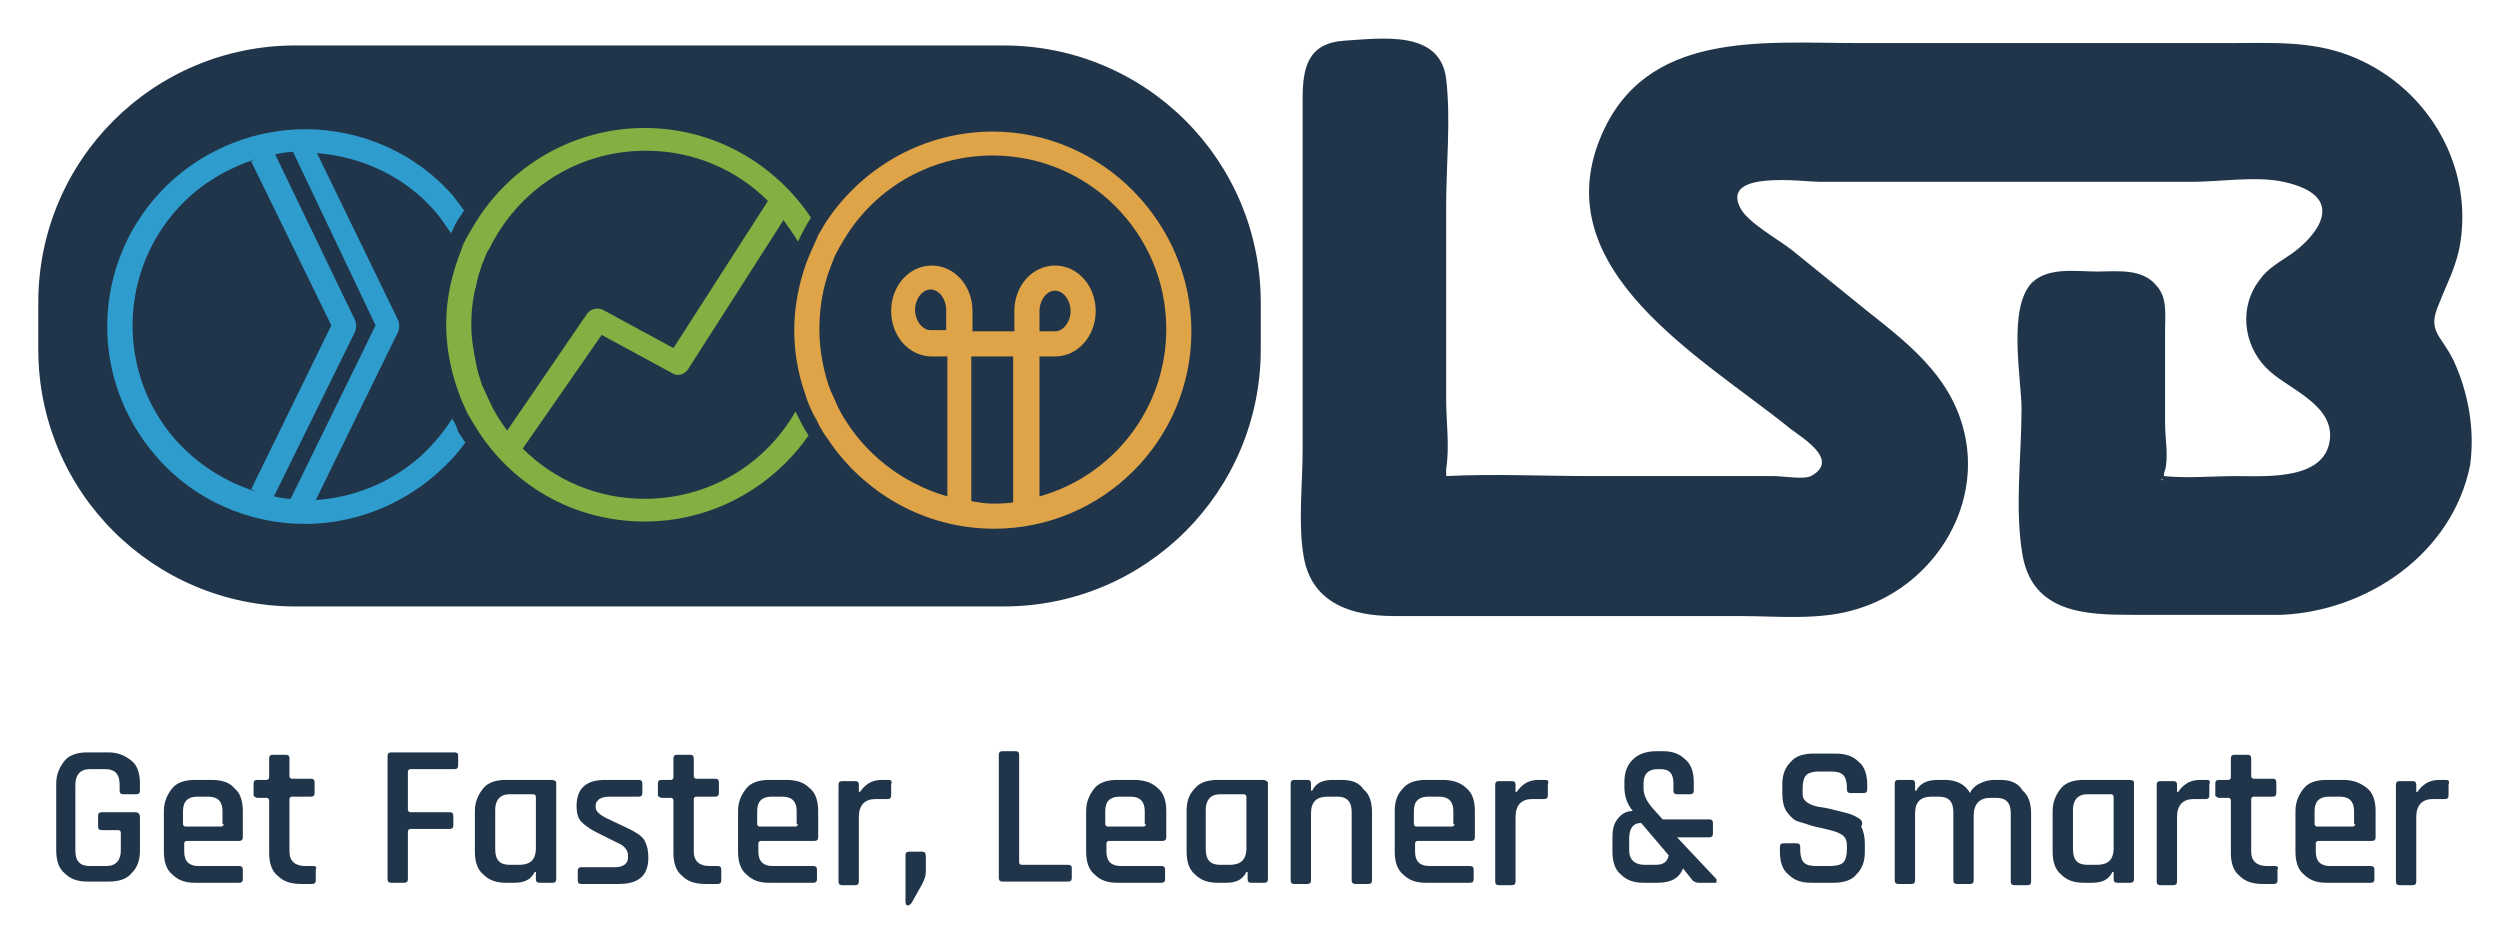 <?xml version="1.0" encoding="utf-8"?>
<!-- Generator: Adobe Illustrator 21.0.0, SVG Export Plug-In . SVG Version: 6.00 Build 0)  -->
<svg version="1.1" id="Camada_1" xmlns="http://www.w3.org/2000/svg" xmlns:xlink="http://www.w3.org/1999/xlink" x="0px" y="0px"
	 viewBox="0 0 209 79" style="enable-background:new 0 0 209 79;" xml:space="preserve" width="209" height="79">
<style type="text/css">
	.st0{fill:none;}
	.st1{fill:#21354A;}
	.st2{fill:#83AF43;}
	.st3{fill:#DFA447;}
	.st4{fill:#2E9CCC;}
</style>
<g>
	<path class="st0" d="M176.5,66.6h-2c-0.8,0-1.2,0.4-1.2,1.3v3.3c0,0.8,0.4,1.3,1.2,1.3h0.8c0.9,0,1.4-0.5,1.4-1.4v-4.2
		C176.7,66.7,176.6,66.6,176.5,66.6z"/>
	<path class="st0" d="M94.6,66.6h-0.9c-0.4,0-0.7,0.1-0.9,0.3c-0.2,0.2-0.3,0.5-0.3,0.9v1.1c0,0.1,0.1,0.2,0.2,0.2h3
		c0.1,0,0.2-0.1,0.2-0.2v-1.1c0-0.4-0.1-0.7-0.3-0.9C95.3,66.7,95,66.6,94.6,66.6z"/>
	<path class="st0" d="M120.4,66.6h-0.9c-0.4,0-0.7,0.1-0.9,0.3c-0.2,0.2-0.3,0.5-0.3,0.9v1.1c0,0.1,0.1,0.2,0.2,0.2h3
		c0.1,0,0.2-0.1,0.2-0.2v-1.1c0-0.4-0.1-0.7-0.3-0.9C121.1,66.7,120.8,66.6,120.4,66.6z"/>
	<path class="st0" d="M65.5,66.6h-0.9c-0.4,0-0.7,0.1-0.9,0.3c-0.2,0.2-0.3,0.5-0.3,0.9v1.1c0,0.1,0.1,0.2,0.2,0.2h3
		c0.1,0,0.2-0.1,0.2-0.2v-1.1c0-0.4-0.1-0.7-0.3-0.9C66.3,66.7,65.9,66.6,65.5,66.6z"/>
	<path class="st0" d="M136.2,70.1v1c0,0.8,0.4,1.2,1.3,1.2h0.9c0.6,0,1-0.3,1.1-0.9l-2.3-2.7C136.5,68.9,136.2,69.3,136.2,70.1z"/>
	<path class="st0" d="M17.5,66.6h-0.9c-0.4,0-0.7,0.1-0.9,0.3c-0.2,0.2-0.3,0.5-0.3,0.9v1.1c0,0.1,0.1,0.2,0.2,0.2h3
		c0.1,0,0.2-0.1,0.2-0.2v-1.1c0-0.4-0.1-0.7-0.3-0.9C18.2,66.7,17.9,66.6,17.5,66.6z"/>
	<path class="st0" d="M180.7,40C180.7,40.3,180.9,40.1,180.7,40L180.7,40z"/>
	<path class="st0" d="M104,66.6h-2c-0.8,0-1.2,0.4-1.2,1.3v3.3c0,0.8,0.4,1.3,1.2,1.3h0.8c0.9,0,1.4-0.5,1.4-1.4v-4.2
		C104.2,66.7,104.1,66.6,104,66.6z"/>
	<path class="st0" d="M195.7,66.6h-0.9c-0.4,0-0.7,0.1-0.9,0.3c-0.2,0.2-0.3,0.5-0.3,0.9v1.1c0,0.1,0.1,0.2,0.2,0.2h3
		c0.1,0,0.2-0.1,0.2-0.2v-1.1c0-0.4-0.1-0.7-0.3-0.9C196.5,66.7,196.2,66.6,195.7,66.6z"/>
	<path class="st0" d="M44.6,66.6h-2c-0.8,0-1.2,0.4-1.2,1.3v3.3c0,0.8,0.4,1.3,1.2,1.3h0.8c0.9,0,1.4-0.5,1.4-1.4v-4.2
		C44.8,66.7,44.7,66.6,44.6,66.6z"/>
	<g>
		<path class="st1" d="M105.4,25.3c0-11.9-9.6-21.5-21.5-21.5H24.7c-11.9,0-21.5,9.6-21.5,21.5v3.9c0,11.9,9.6,21.5,21.5,21.5h59.2
			c11.9,0,21.5-9.6,21.5-21.5V25.3z"/>
		<path class="st1" d="M205.1,30.1c-1.1-2.2-2.2-2.4-1.2-4.7c0.7-1.8,1.5-3.2,1.8-5.2c1-6.7-3-13.2-9.4-15.6c-3.2-1.2-6.5-1-9.8-1
			c-10.4,0-20.8,0-31.2,0c-8,0-17.8-1.1-21.5,7.9c-4.6,11.1,8.5,18.4,15.7,24.2c0.8,0.7,4.5,2.7,1.9,4.1c-0.6,0.3-2.4,0-3.1,0
			c-5.1,0-10.1,0-15.2,0c-4.1,0-8.2-0.2-12.2,0c0-0.2,0-0.5,0-0.6c0.3-1.8,0-4,0-5.8c0-5.4,0-10.8,0-16.2c0-3.4,0.4-7.2,0-10.6
			c-0.5-4.1-5.3-3.4-8.5-3.2c-3.1,0.2-3.5,2.3-3.5,4.9c0,9.8,0,19.6,0,29.4c0,2.8-0.4,6.1,0.1,8.9c0.7,3.9,4.1,4.9,7.5,4.9
			c9.6,0,19.2,0,28.9,0c3.2,0,6.8,0.4,9.9-0.6c5.9-1.8,10-7.7,9.1-13.8c-0.8-5.2-4.5-8.1-8.3-11.1c-2.1-1.7-4.2-3.4-6.3-5.1
			c-1-0.8-3.7-2.3-4.3-3.5c-1.7-3.2,5.3-2.2,6.6-2.2c5.1,0,10.2,0,15.3,0c5.3,0,10.6,0,15.8,0c2.4,0,5.4-0.5,7.7,0
			c5.5,1.2,2.8,4.5,0.7,6c-1,0.7-2,1.2-2.7,2.2c-1.7,2.2-1.4,5.3,0.5,7.3c1.6,1.7,5.4,2.9,5.4,5.7c-0.1,3.8-5.3,3.4-7.8,3.4
			c-2,0-4.1,0.2-6.1,0c0-0.1,0-0.3,0.1-0.5c0.3-1.1,0-2.7,0-3.9c0-2.6,0-5.2,0-7.8c0-1.3,0.2-2.7-0.7-3.7c-1.2-1.5-3.3-1.2-5-1.2
			c-1.7,0-4-0.4-5.4,0.9c-2.1,2.1-0.9,8.1-0.9,10.6c0,3.9-0.6,8.4,0.1,12.3c0.9,4.8,5.4,4.9,9.2,4.9c4.1,0,8.3,0,12.4,0
			c7.2-0.3,14.3-5.1,15.8-12.5C206.9,36,206.4,32.9,205.1,30.1z M180.7,40C180.9,40.1,180.7,40.3,180.7,40L180.7,40z"/>
		<path class="st1" d="M9.1,62.9H7.3c-0.8,0-1.5,0.2-1.9,0.7s-0.7,1.1-0.7,1.9v5.6c0,0.8,0.2,1.5,0.7,1.9c0.5,0.5,1.1,0.7,1.9,0.7
			h1.8c0.8,0,1.5-0.2,1.9-0.7c0.5-0.5,0.7-1.1,0.7-1.9v-2.8c0-0.2-0.1-0.4-0.4-0.4H8.5c-0.2,0-0.3,0.1-0.3,0.3v0.9
			c0,0.2,0.1,0.3,0.3,0.3h1.4c0.1,0,0.2,0.1,0.2,0.2v1.5c0,0.8-0.4,1.3-1.2,1.3H7.5c-0.8,0-1.2-0.4-1.2-1.3v-5.5
			c0-0.8,0.4-1.3,1.2-1.3h1.3c0.8,0,1.2,0.4,1.2,1.3v0.5c0,0.2,0.1,0.3,0.3,0.3h1.1c0.2,0,0.3-0.1,0.3-0.3v-0.6
			c0-0.8-0.2-1.5-0.7-1.9S9.9,62.9,9.1,62.9z"/>
		<path class="st1" d="M17.7,65.2h-1.4c-0.8,0-1.5,0.2-1.9,0.7s-0.7,1.1-0.7,1.9v3.4c0,0.8,0.2,1.5,0.7,1.9c0.5,0.5,1.1,0.7,1.9,0.7
			H20c0.2,0,0.3-0.1,0.3-0.3v-0.8c0-0.2-0.1-0.3-0.3-0.3h-3.4c-0.8,0-1.2-0.4-1.2-1.2v-0.7c0-0.1,0.1-0.2,0.2-0.2H20
			c0.2,0,0.3-0.1,0.3-0.3v-2.2c0-0.8-0.2-1.5-0.7-1.9C19.2,65.4,18.5,65.2,17.7,65.2z M18.7,68.9c0,0.1-0.1,0.2-0.2,0.2h-3
			c-0.1,0-0.2-0.1-0.2-0.2v-1.1c0-0.4,0.1-0.7,0.3-0.9c0.2-0.2,0.5-0.3,0.9-0.3h0.9c0.4,0,0.7,0.1,0.9,0.3c0.2,0.2,0.3,0.5,0.3,0.9
			V68.9z"/>
		<path class="st1" d="M26.2,72.4h-0.7c-0.8,0-1.3-0.4-1.3-1.2v-4.4c0-0.1,0.1-0.2,0.2-0.2h1.6c0.2,0,0.3-0.1,0.3-0.3v-0.9
			c0-0.2-0.1-0.3-0.3-0.3h-1.6c-0.1,0-0.2-0.1-0.2-0.2v-1.5c0-0.2-0.1-0.3-0.3-0.3h-1.1c-0.2,0-0.3,0.1-0.3,0.3V65
			c0,0.1-0.1,0.2-0.2,0.2h-0.8c-0.2,0-0.3,0.1-0.3,0.3v0.9c0,0.1,0,0.2,0.1,0.2c0,0,0.1,0.1,0.2,0.1h0.8c0.1,0,0.2,0.1,0.2,0.2v4.4
			c0,0.8,0.2,1.5,0.7,1.9c0.5,0.5,1.1,0.7,2,0.7h0.9c0.2,0,0.3-0.1,0.3-0.3v-0.9C26.5,72.5,26.4,72.4,26.2,72.4z"/>
		<path class="st1" d="M38,62.9h-5.3c-0.2,0-0.3,0.1-0.3,0.3v10.3c0,0.2,0.1,0.3,0.3,0.3h1.1c0.2,0,0.3-0.1,0.3-0.3v-4
			c0-0.1,0.1-0.2,0.2-0.2h3.3c0.2,0,0.3-0.1,0.3-0.3v-0.8c0-0.2-0.1-0.3-0.3-0.3h-3.3c-0.1,0-0.2-0.1-0.2-0.2v-3.2
			c0-0.1,0.1-0.2,0.2-0.2H38c0.2,0,0.3-0.1,0.3-0.3v-0.9C38.3,63,38.2,62.9,38,62.9z"/>
		<path class="st1" d="M46.1,65.2h-3.8c-0.8,0-1.5,0.2-1.9,0.7s-0.7,1.1-0.7,1.9v3.4c0,0.8,0.2,1.5,0.7,1.9c0.5,0.5,1.1,0.7,1.9,0.7
			H43c0.9,0,1.4-0.3,1.7-0.9h0.1v0.6c0,0.2,0.1,0.3,0.3,0.3h1.1c0.2,0,0.3-0.1,0.3-0.3v-8.1C46.5,65.3,46.3,65.2,46.1,65.2z
			 M44.8,70.9c0,1-0.5,1.4-1.4,1.4h-0.8c-0.8,0-1.2-0.4-1.2-1.3v-3.3c0-0.8,0.4-1.3,1.2-1.3h2c0.1,0,0.2,0.1,0.2,0.2V70.9z"/>
		<path class="st1" d="M52.6,69.3l-1.9-0.9c-0.6-0.3-0.9-0.6-0.9-0.9v-0.2c0-0.2,0.1-0.3,0.3-0.5c0.2-0.1,0.4-0.2,0.8-0.2h2.5
			c0.2,0,0.3-0.1,0.3-0.3v-0.8c0-0.2-0.1-0.3-0.3-0.3h-2.8c-1.6,0-2.4,0.7-2.4,2.2c0,0.5,0.1,1,0.4,1.3c0.3,0.3,0.7,0.6,1.3,0.9
			l1.8,0.9c0.5,0.2,0.8,0.6,0.8,1v0.2c0,0.5-0.4,0.8-1.1,0.8h-2.8c-0.2,0-0.3,0.1-0.3,0.3v0.8c0,0.2,0.1,0.3,0.3,0.3h3.1
			c1.7,0,2.5-0.7,2.5-2.2c0-0.6-0.1-1-0.3-1.4S53.2,69.6,52.6,69.3z"/>
		<path class="st1" d="M60,72.4h-0.7c-0.8,0-1.3-0.4-1.3-1.2v-4.4c0-0.1,0.1-0.2,0.2-0.2h1.6c0.2,0,0.3-0.1,0.3-0.3v-0.9
			c0-0.2-0.1-0.3-0.3-0.3h-1.6c-0.1,0-0.2-0.1-0.2-0.2v-1.5c0-0.2-0.1-0.3-0.3-0.3h-1.1c-0.2,0-0.3,0.1-0.3,0.3V65
			c0,0.1-0.1,0.2-0.2,0.2h-0.8c-0.2,0-0.3,0.1-0.3,0.3v0.9c0,0.1,0,0.2,0.1,0.2c0,0,0.1,0.1,0.2,0.1h0.8c0.1,0,0.2,0.1,0.2,0.2v4.4
			c0,0.8,0.2,1.5,0.7,1.9c0.5,0.5,1.1,0.7,2,0.7H60c0.2,0,0.3-0.1,0.3-0.3v-0.9C60.3,72.5,60.2,72.4,60,72.4z"/>
		<path class="st1" d="M65.7,65.2h-1.4c-0.8,0-1.5,0.2-1.9,0.7s-0.7,1.1-0.7,1.9v3.4c0,0.8,0.2,1.5,0.7,1.9c0.5,0.5,1.1,0.7,1.9,0.7
			H68c0.2,0,0.3-0.1,0.3-0.3v-0.8c0-0.2-0.1-0.3-0.3-0.3h-3.4c-0.8,0-1.2-0.4-1.2-1.2v-0.7c0-0.1,0.1-0.2,0.2-0.2h4.5
			c0.2,0,0.3-0.1,0.3-0.3v-2.2c0-0.8-0.2-1.5-0.7-1.9C67.2,65.4,66.6,65.2,65.7,65.2z M66.7,68.9c0,0.1-0.1,0.2-0.2,0.2h-3
			c-0.1,0-0.2-0.1-0.2-0.2v-1.1c0-0.4,0.1-0.7,0.3-0.9c0.2-0.2,0.5-0.3,0.9-0.3h0.9c0.4,0,0.7,0.1,0.9,0.3c0.2,0.2,0.3,0.5,0.3,0.9
			V68.9z"/>
		<path class="st1" d="M74.3,65.2h-0.6c-0.4,0-0.8,0.1-1.1,0.3c-0.3,0.2-0.5,0.4-0.7,0.7h-0.1v-0.6c0-0.2-0.1-0.3-0.3-0.3h-1.1
			c-0.2,0-0.3,0.1-0.3,0.3v8.1c0,0.2,0.1,0.3,0.3,0.3h1.1c0.2,0,0.3-0.1,0.3-0.3v-5.4c0-1,0.5-1.5,1.4-1.5h1c0.2,0,0.3-0.1,0.3-0.3
			v-0.9C74.6,65.3,74.5,65.2,74.3,65.2z"/>
		<path class="st1" d="M77.1,71.2H76c-0.2,0-0.3,0.1-0.3,0.3v3.9c0,0.2,0.1,0.3,0.2,0.3c0.1,0,0.2-0.1,0.3-0.2l0.9-1.6
			c0.2-0.4,0.3-0.7,0.3-1v-1.3C77.4,71.3,77.3,71.2,77.1,71.2z"/>
		<path class="st1" d="M89.3,72.3h-3.9c-0.1,0-0.2-0.1-0.2-0.2v-9c0-0.2-0.1-0.3-0.3-0.3h-1.1c-0.2,0-0.3,0.1-0.3,0.3v10.3
			c0,0.2,0.1,0.3,0.3,0.3h5.5c0.2,0,0.3-0.1,0.3-0.3v-0.9C89.6,72.4,89.5,72.3,89.3,72.3z"/>
		<path class="st1" d="M94.8,65.2h-1.4c-0.8,0-1.5,0.2-1.9,0.7s-0.7,1.1-0.7,1.9v3.4c0,0.8,0.2,1.5,0.7,1.9c0.5,0.5,1.1,0.7,1.9,0.7
			h3.7c0.2,0,0.3-0.1,0.3-0.3v-0.8c0-0.2-0.1-0.3-0.3-0.3h-3.4c-0.8,0-1.2-0.4-1.2-1.2v-0.7c0-0.1,0.1-0.2,0.2-0.2h4.5
			c0.2,0,0.3-0.1,0.3-0.3v-2.2c0-0.8-0.2-1.5-0.7-1.9C96.3,65.4,95.6,65.2,94.8,65.2z M95.8,68.9c0,0.1-0.1,0.2-0.2,0.2h-3
			c-0.1,0-0.2-0.1-0.2-0.2v-1.1c0-0.4,0.1-0.7,0.3-0.9c0.2-0.2,0.5-0.3,0.9-0.3h0.9c0.4,0,0.7,0.1,0.9,0.3c0.2,0.2,0.3,0.5,0.3,0.9
			V68.9z"/>
		<path class="st1" d="M105.6,65.2h-3.8c-0.8,0-1.5,0.2-1.9,0.7c-0.5,0.5-0.7,1.1-0.7,1.9v3.4c0,0.8,0.2,1.5,0.7,1.9
			c0.5,0.5,1.1,0.7,1.9,0.7h0.7c0.9,0,1.4-0.3,1.7-0.9h0.1v0.6c0,0.2,0.1,0.3,0.3,0.3h1.1c0.2,0,0.3-0.1,0.3-0.3v-8.1
			C105.9,65.3,105.8,65.2,105.6,65.2z M104.2,70.9c0,1-0.5,1.4-1.4,1.4H102c-0.8,0-1.2-0.4-1.2-1.3v-3.3c0-0.8,0.4-1.3,1.2-1.3h2
			c0.1,0,0.2,0.1,0.2,0.2V70.9z"/>
		<path class="st1" d="M112.1,65.2h-0.7c-0.9,0-1.4,0.3-1.7,0.9h-0.1v-0.6c0-0.2-0.1-0.3-0.3-0.3h-1.1c-0.2,0-0.3,0.1-0.3,0.3v8.1
			c0,0.2,0.1,0.3,0.3,0.3h1.1c0.2,0,0.3-0.1,0.3-0.3V68c0-1,0.5-1.4,1.4-1.4h0.8c0.8,0,1.2,0.4,1.2,1.3v5.7c0,0.2,0.1,0.3,0.3,0.3
			h1.1c0.2,0,0.3-0.1,0.3-0.3v-5.7c0-0.8-0.2-1.5-0.7-1.9C113.6,65.4,113,65.2,112.1,65.2z"/>
		<path class="st1" d="M120.6,65.2h-1.4c-0.8,0-1.5,0.2-1.9,0.7c-0.5,0.5-0.7,1.1-0.7,1.9v3.4c0,0.8,0.2,1.5,0.7,1.9
			c0.5,0.5,1.1,0.7,1.9,0.7h3.7c0.2,0,0.3-0.1,0.3-0.3v-0.8c0-0.2-0.1-0.3-0.3-0.3h-3.4c-0.8,0-1.2-0.4-1.2-1.2v-0.7
			c0-0.1,0.1-0.2,0.2-0.2h4.5c0.2,0,0.3-0.1,0.3-0.3v-2.2c0-0.8-0.2-1.5-0.7-1.9C122.1,65.4,121.4,65.2,120.6,65.2z M121.6,68.9
			c0,0.1-0.1,0.2-0.2,0.2h-3c-0.1,0-0.2-0.1-0.2-0.2v-1.1c0-0.4,0.1-0.7,0.3-0.9c0.2-0.2,0.5-0.3,0.9-0.3h0.9c0.4,0,0.7,0.1,0.9,0.3
			c0.2,0.2,0.3,0.5,0.3,0.9V68.9z"/>
		<path class="st1" d="M129.2,65.2h-0.6c-0.4,0-0.8,0.1-1.1,0.3c-0.3,0.2-0.5,0.4-0.7,0.7h-0.1v-0.6c0-0.2-0.1-0.3-0.3-0.3h-1.1
			c-0.2,0-0.3,0.1-0.3,0.3v8.1c0,0.2,0.1,0.3,0.3,0.3h1.1c0.2,0,0.3-0.1,0.3-0.3v-5.4c0-1,0.5-1.5,1.4-1.5h1c0.2,0,0.3-0.1,0.3-0.3
			v-0.9C129.5,65.3,129.4,65.2,129.2,65.2z"/>
		<path class="st1" d="M140.2,70h2.7c0.2,0,0.3-0.1,0.3-0.3v-0.9c0-0.2-0.1-0.3-0.3-0.3H139l-0.9-1c-0.5-0.6-0.7-1.1-0.7-1.6v-0.4
			c0-0.8,0.4-1.2,1.2-1.2h0.2c0.8,0,1.1,0.4,1.1,1.2v0.6c0,0.2,0.1,0.3,0.3,0.3h1.1c0.2,0,0.3-0.1,0.3-0.3v-0.7
			c0-0.8-0.2-1.5-0.7-1.9c-0.5-0.5-1.1-0.7-1.9-0.7h-0.5c-0.8,0-1.5,0.2-2,0.7s-0.7,1.1-0.7,1.9v0.4c0,0.7,0.2,1.4,0.7,2
			c-0.6,0-1,0.3-1.3,0.7c-0.3,0.4-0.4,0.9-0.4,1.5v1.2c0,0.8,0.2,1.5,0.7,1.9c0.5,0.5,1.1,0.7,1.9,0.7h1.2c1.1,0,1.8-0.4,2.1-1.2
			l0.8,1c0.1,0.1,0.3,0.2,0.5,0.2h1.4c0.1,0,0.1,0,0.1-0.1c0-0.1,0-0.1,0-0.2L140.2,70z M138.4,72.3h-0.9c-0.8,0-1.3-0.4-1.3-1.2v-1
			c0-0.8,0.3-1.3,1-1.3l2.3,2.7C139.4,72.1,139,72.3,138.4,72.3z"/>
		<path class="st1" d="M155.2,68.3c-0.3-0.2-0.7-0.3-1.1-0.4c-0.4-0.1-0.8-0.2-1.2-0.3c-0.4-0.1-0.7-0.1-1.1-0.2
			c-0.7-0.2-1.1-0.5-1.1-1v-0.5c0-0.5,0.1-0.9,0.3-1.1c0.2-0.2,0.6-0.3,1-0.3h1.1c0.5,0,0.8,0.1,1,0.3c0.2,0.2,0.3,0.6,0.3,1v0.2
			c0,0.2,0.1,0.3,0.3,0.3h1.1c0.2,0,0.3-0.1,0.3-0.3v-0.4c0-0.8-0.2-1.5-0.7-1.9c-0.5-0.5-1.1-0.7-2-0.7h-1.8
			c-0.8,0-1.5,0.2-1.9,0.7c-0.5,0.5-0.7,1.1-0.7,1.9v0.7c0,0.6,0.1,1.2,0.4,1.6c0.3,0.4,0.6,0.7,1,0.8s0.9,0.3,1.3,0.4
			c0.5,0.1,0.9,0.2,1.3,0.3c0.4,0.1,0.7,0.2,1,0.4c0.3,0.2,0.4,0.5,0.4,0.9V71c0,0.5-0.1,0.9-0.3,1.1c-0.2,0.2-0.6,0.3-1.1,0.3h-1.2
			c-0.5,0-0.8-0.1-1-0.3c-0.2-0.2-0.3-0.6-0.3-1v-0.3c0-0.2-0.1-0.3-0.3-0.3h-1.1c-0.2,0-0.3,0.1-0.3,0.3v0.4c0,0.8,0.2,1.5,0.7,1.9
			c0.5,0.5,1.1,0.7,1.9,0.7h1.9c0.8,0,1.5-0.2,1.9-0.7c0.5-0.5,0.7-1.1,0.7-1.9v-0.7c0-0.5-0.1-1-0.3-1.4
			C155.8,68.7,155.6,68.5,155.2,68.3z"/>
		<path class="st1" d="M167.2,65.2h-0.5c-0.4,0-0.8,0.1-1.2,0.3c-0.4,0.2-0.7,0.5-0.8,0.8c-0.4-0.7-1.1-1.1-2.1-1.1H162
			c-0.9,0-1.5,0.3-1.8,0.9h-0.1v-0.6c0-0.2-0.1-0.3-0.3-0.3h-1.1c-0.2,0-0.3,0.1-0.3,0.3v8.1c0,0.2,0.1,0.3,0.3,0.3h1.1
			c0.2,0,0.3-0.1,0.3-0.3V68c0-1,0.5-1.4,1.4-1.4h0.6c0.8,0,1.2,0.4,1.2,1.3v5.7c0,0.2,0.1,0.3,0.3,0.3h1.1c0.2,0,0.3-0.1,0.3-0.3
			v-5.4c0-1,0.5-1.5,1.4-1.5h0.5c0.8,0,1.2,0.4,1.2,1.3v5.7c0,0.2,0.1,0.3,0.3,0.3h1.1c0.2,0,0.3-0.1,0.3-0.3v-5.7
			c0-0.8-0.2-1.5-0.7-1.9C168.7,65.4,168,65.2,167.2,65.2z"/>
		<path class="st1" d="M178,65.2h-3.8c-0.8,0-1.5,0.2-1.9,0.7s-0.7,1.1-0.7,1.9v3.4c0,0.8,0.2,1.5,0.7,1.9c0.5,0.5,1.1,0.7,1.9,0.7
			h0.7c0.9,0,1.4-0.3,1.7-0.9h0.1v0.6c0,0.2,0.1,0.3,0.3,0.3h1.1c0.2,0,0.3-0.1,0.3-0.3v-8.1C178.4,65.3,178.3,65.2,178,65.2z
			 M176.7,70.9c0,1-0.5,1.4-1.4,1.4h-0.8c-0.8,0-1.2-0.4-1.2-1.3v-3.3c0-0.8,0.4-1.3,1.2-1.3h2c0.1,0,0.2,0.1,0.2,0.2V70.9z"/>
		<path class="st1" d="M184.5,65.2h-0.6c-0.4,0-0.8,0.1-1.1,0.3c-0.3,0.2-0.5,0.4-0.7,0.7h-0.1v-0.6c0-0.2-0.1-0.3-0.3-0.3h-1.1
			c-0.2,0-0.3,0.1-0.3,0.3v8.1c0,0.2,0.1,0.3,0.3,0.3h1.1c0.2,0,0.3-0.1,0.3-0.3v-5.4c0-1,0.5-1.5,1.4-1.5h1c0.2,0,0.3-0.1,0.3-0.3
			v-0.9C184.8,65.3,184.7,65.2,184.5,65.2z"/>
		<path class="st1" d="M190.2,72.4h-0.7c-0.8,0-1.3-0.4-1.3-1.2v-4.4c0-0.1,0.1-0.2,0.2-0.2h1.6c0.2,0,0.3-0.1,0.3-0.3v-0.9
			c0-0.2-0.1-0.3-0.3-0.3h-1.6c-0.1,0-0.2-0.1-0.2-0.2v-1.5c0-0.2-0.1-0.3-0.3-0.3h-1.1c-0.2,0-0.3,0.1-0.3,0.3V65
			c0,0.1-0.1,0.2-0.2,0.2h-0.8c-0.2,0-0.3,0.1-0.3,0.3v0.9c0,0.1,0,0.2,0.1,0.2c0,0,0.1,0.1,0.2,0.1h0.8c0.1,0,0.2,0.1,0.2,0.2v4.4
			c0,0.8,0.2,1.5,0.7,1.9c0.5,0.5,1.1,0.7,2,0.7h0.9c0.2,0,0.3-0.1,0.3-0.3v-0.9C190.5,72.5,190.4,72.4,190.2,72.4z"/>
		<path class="st1" d="M195.9,65.2h-1.4c-0.8,0-1.5,0.2-1.9,0.7s-0.7,1.1-0.7,1.9v3.4c0,0.8,0.2,1.5,0.7,1.9
			c0.5,0.5,1.1,0.7,1.9,0.7h3.7c0.2,0,0.3-0.1,0.3-0.3v-0.8c0-0.2-0.1-0.3-0.3-0.3h-3.4c-0.8,0-1.2-0.4-1.2-1.2v-0.7
			c0-0.1,0.1-0.2,0.2-0.2h4.5c0.2,0,0.3-0.1,0.3-0.3v-2.2c0-0.8-0.2-1.5-0.7-1.9S196.8,65.2,195.9,65.2z M196.9,68.9
			c0,0.1-0.1,0.2-0.2,0.2h-3c-0.1,0-0.2-0.1-0.2-0.2v-1.1c0-0.4,0.1-0.7,0.3-0.9c0.2-0.2,0.5-0.3,0.9-0.3h0.9c0.4,0,0.7,0.1,0.9,0.3
			c0.2,0.2,0.3,0.5,0.3,0.9V68.9z"/>
		<path class="st1" d="M204.5,65.2h-0.6c-0.4,0-0.8,0.1-1.1,0.3c-0.3,0.2-0.5,0.4-0.7,0.7h-0.1v-0.6c0-0.2-0.1-0.3-0.3-0.3h-1.1
			c-0.2,0-0.3,0.1-0.3,0.3v8.1c0,0.2,0.1,0.3,0.3,0.3h1.1c0.2,0,0.3-0.1,0.3-0.3v-5.4c0-1,0.5-1.5,1.4-1.5h1c0.2,0,0.3-0.1,0.3-0.3
			v-0.9C204.8,65.3,204.7,65.2,204.5,65.2z"/>
	</g>
	<path class="st2" d="M66.5,34.4c-2.5,4.4-7.2,7.3-12.6,7.3c-4,0-7.6-1.6-10.2-4.2l6.6-9.5l5.9,3.2c0.5,0.3,1,0.1,1.3-0.3l8-12.5
		c0.4,0.6,0.9,1.2,1.2,1.8c0.3-0.6,0.6-1.2,0.9-1.7c0.1-0.1,0.1-0.2,0.2-0.3c-3-4.5-8.1-7.5-13.9-7.5c-6,0-11.3,3.2-14.2,8
		c-0.2,0.3-0.4,0.7-0.6,1c-0.2,0.4-0.4,0.7-0.5,1.1c-0.8,2-1.3,4.1-1.3,6.3c0,2.3,0.5,4.4,1.3,6.4c0.2,0.4,0.3,0.7,0.5,1.1
		c0.2,0.3,0.4,0.7,0.6,1c2.9,4.8,8.1,8,14.2,8c5.7,0,10.7-2.9,13.7-7.2c-0.1-0.1-0.1-0.2-0.2-0.3C67.1,35.6,66.8,35,66.5,34.4z
		 M56.3,29.1l-5.9-3.2c-0.4-0.2-1-0.1-1.3,0.3L42.4,36c-0.6-0.8-1.1-1.6-1.5-2.5c-0.2-0.4-0.4-0.9-0.6-1.3c-0.2-0.6-0.4-1.2-0.5-1.8
		c-0.2-1-0.4-2.1-0.4-3.2c0-1.1,0.1-2.2,0.4-3.3c0.1-0.6,0.3-1.2,0.5-1.8c0.2-0.4,0.3-0.9,0.6-1.3c2.4-4.9,7.3-8.2,13.1-8.2
		c4,0,7.6,1.6,10.2,4.2L56.3,29.1z"/>
	<path class="st3" d="M83,11c-5.7,0-10.7,2.9-13.7,7.2c-0.3,0.4-0.5,0.8-0.8,1.3c-0.1,0.1-0.1,0.2-0.2,0.4c-0.3,0.7-0.6,1.3-0.9,2.1
		c-0.6,1.7-1,3.6-1,5.6c0,1.8,0.3,3.6,0.9,5.3c0.2,0.7,0.5,1.4,0.9,2.1c0.1,0.1,0.1,0.2,0.2,0.4c0.2,0.4,0.5,0.9,0.8,1.3
		c3,4.5,8.1,7.5,13.9,7.5c9.1,0,16.5-7.4,16.5-16.5S92.1,11,83,11z M79.1,27.6h-1.3c-0.7,0-1.3-0.8-1.3-1.7c0-0.9,0.6-1.7,1.3-1.7
		c0.7,0,1.3,0.8,1.3,1.7V27.6z M81.2,41.9V29.8h3.5v12.2c-0.6,0.1-1.2,0.1-1.8,0.1C82.4,42.1,81.8,42,81.2,41.9z M86.9,41.5V29.8
		h1.3c1.9,0,3.4-1.7,3.4-3.8s-1.5-3.8-3.4-3.8c-1.9,0-3.4,1.7-3.4,3.8v1.7h-3.5V26c0-2.1-1.5-3.8-3.4-3.8c-1.9,0-3.4,1.7-3.4,3.8
		s1.5,3.8,3.4,3.8h1.3v11.7c-3.8-1.1-7-3.6-8.9-7c-0.3-0.5-0.5-1.1-0.8-1.7c-0.1-0.2-0.1-0.3-0.2-0.5c-0.5-1.5-0.8-3.1-0.8-4.8
		c0-1.8,0.3-3.5,0.9-5.1c0.1-0.2,0.1-0.3,0.2-0.5c0.2-0.6,0.5-1.1,0.8-1.6C72.9,15.9,77.6,13,83,13c8,0,14.5,6.5,14.5,14.5
		C97.5,34.2,93,39.8,86.9,41.5z M86.9,27.6V26c0-0.9,0.6-1.7,1.3-1.7c0.7,0,1.3,0.8,1.3,1.7c0,0.9-0.6,1.7-1.3,1.7H86.9z"/>
	<path class="st4" d="M37.8,35c-0.7,1.1-1.6,2.2-2.7,3.2c-2.5,2.2-5.6,3.4-8.7,3.6l6.9-14.1c0.1-0.3,0.1-0.6,0-0.9l-6.8-14
		c3.7,0.3,7.3,1.9,9.9,4.9c0.5,0.6,0.9,1.2,1.3,1.8c0.2-0.3,0.3-0.7,0.5-1c0.2-0.3,0.4-0.6,0.6-0.9c-0.3-0.4-0.6-0.8-0.9-1.2
		c-3.1-3.6-7.7-5.6-12.4-5.6c-4,0-7.9,1.5-10.9,4.1c-3.3,2.9-5.3,6.9-5.6,11.3c-0.3,4.4,1.2,8.7,4.1,12c3.1,3.6,7.7,5.6,12.4,5.6
		c4,0,7.9-1.5,10.9-4.1c0.9-0.8,1.8-1.7,2.5-2.7c-0.2-0.3-0.4-0.6-0.6-0.9C38.2,35.7,38,35.3,37.8,35z M31.4,27.2l-7.1,14.5
		c-0.5,0-0.9-0.1-1.4-0.2l6.8-13.8c0.1-0.3,0.1-0.6,0-0.9l-6.7-13.9c0.5-0.1,1-0.2,1.5-0.2L31.4,27.2z M21.4,13.3L21,13.5l6.7,13.7
		l-6.7,13.7l0.4,0.2c-2.5-0.8-4.8-2.2-6.7-4.3c-5.3-6-4.7-15.2,1.3-20.5C17.6,14.9,19.5,13.9,21.4,13.3z"/>
</g>
</svg>
